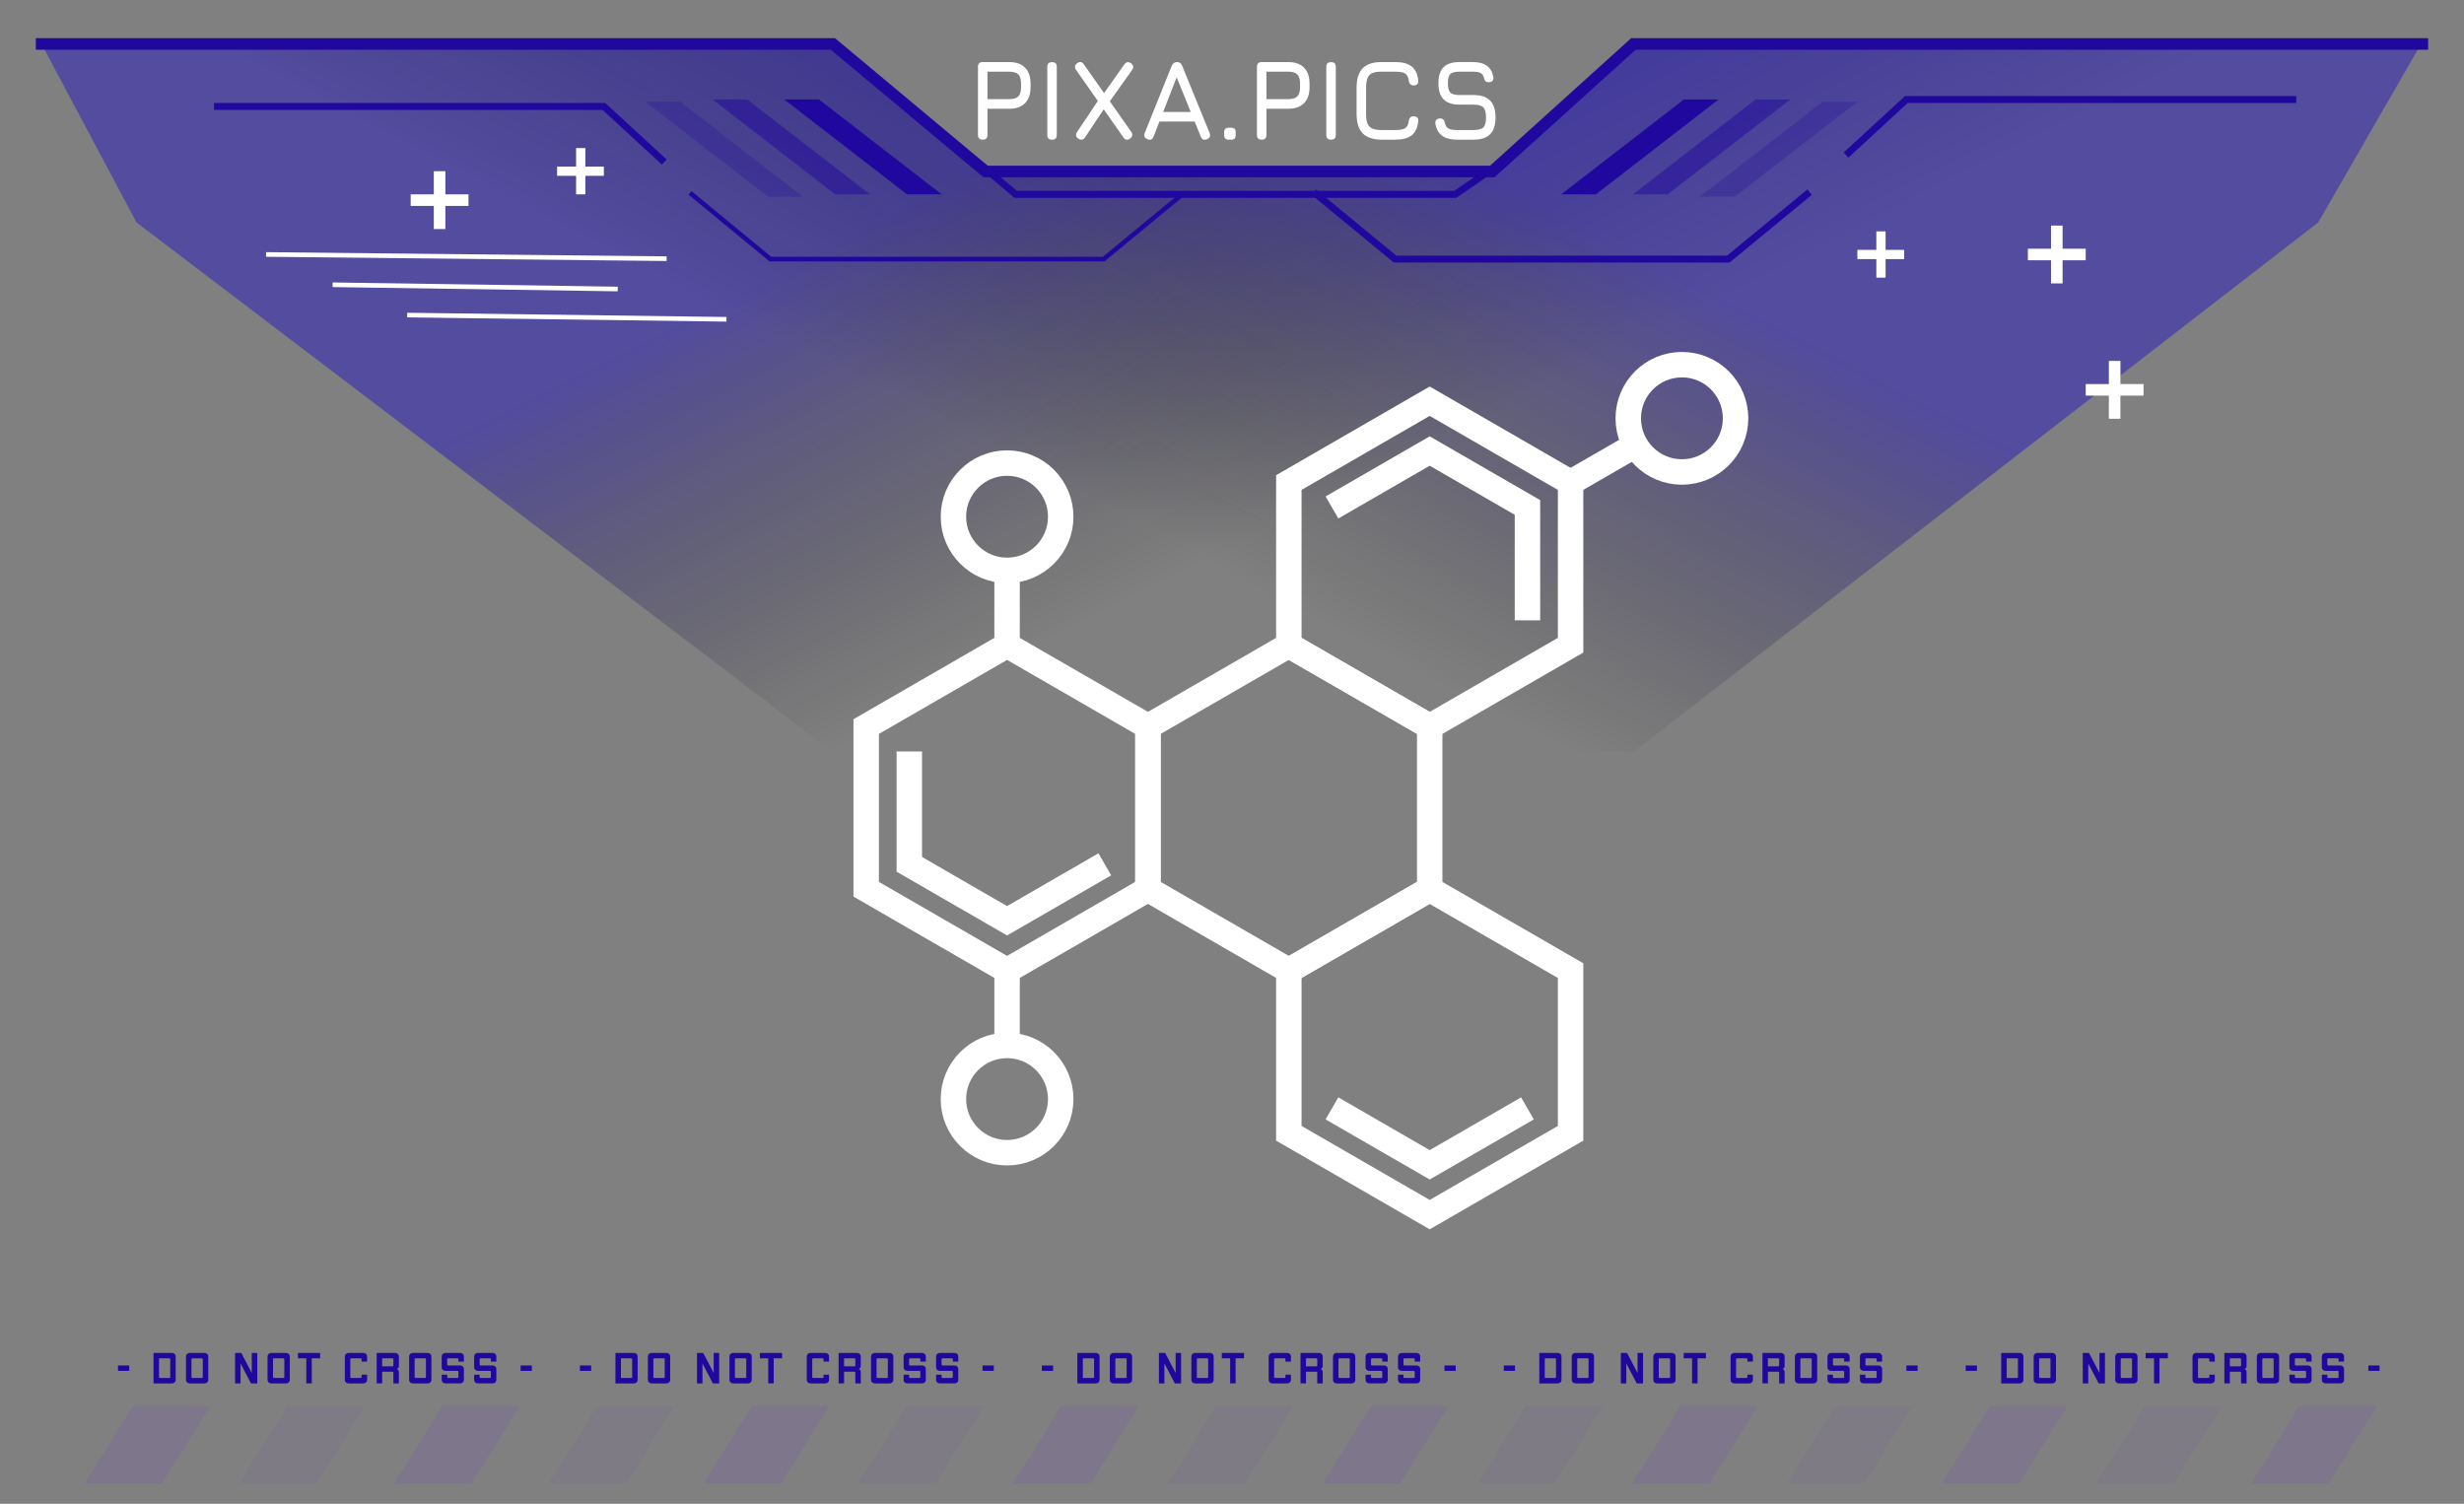 <svg xmlns="http://www.w3.org/2000/svg" style="isolation:isolate" viewBox="0 0 1065 650" width="1420" height="650pt"><rect x="0" y="0" width="1065" height="650" fill="#808080" stroke="none"/><defs><clipPath id="a"><path d="M0 0h1065v650H0z"/></clipPath></defs><g clip-path="url(#a)"><clipPath id="b"><path fill="#FFF" d="M0 0h1065v650H0z"/></clipPath><g clip-path="url(#b)"><path fill="none" d="M0 0h1065v650H0z"/><path d="M545.34 60.368q-2.053 0-2.053-2.078V28.904q0-2.078 2.053-2.078h11.438q4.473 0 6.856 2.412 2.383 2.411 2.383 6.938v1.484q0 4.527-2.383 6.939-2.383 2.411-6.856 2.411h-9.385v11.28q0 2.078-2.053 2.078Zm2.053-29.387v11.874h9.385q2.786 0 3.96-1.188 1.173-1.187 1.173-4.007v-1.484q0-2.795-1.173-3.995-1.174-1.2-3.96-1.2h-9.385Zm27.911 29.387q-1.051 0-1.552-.507-.501-.508-.501-1.571V28.953q0-1.088.501-1.583.501-.495 1.552-.495 1.075 0 1.564.495.489.495.489 1.583V58.29q0 1.063-.489 1.571-.489.507-1.564.507Zm27.862 0H597.3q-5.597 0-8.273-2.709-2.676-2.709-2.676-8.373V37.907q0-5.714 2.664-8.422 2.664-2.709 8.236-2.659h5.915q4.594 0 7.014 1.917 2.419 1.917 2.81 6.048.147 1.039-.391 1.583-.537.544-1.564.544-1.857 0-2.15-2.078-.245-2.275-1.552-3.067-1.308-.792-4.167-.792h-5.915q-2.591-.024-4.069.594-1.479.618-2.102 2.14-.623 1.521-.623 4.192v11.379q0 2.647.623 4.156.623 1.508 2.114 2.139 1.491.631 4.106.631h5.866q2.859 0 4.167-.804 1.307-.804 1.552-3.055.293-2.078 2.15-2.078 1.027 0 1.564.545.538.544.391 1.583-.391 4.155-2.81 6.06-2.42 1.905-7.014 1.905Zm33.702 0h-7.038q-4.18 0-6.514-1.707-2.334-1.707-2.92-5.269-.098-1.088.44-1.632.537-.545 1.564-.545 1.026 0 1.503.495.476.495.648 1.534.366 1.706 1.576 2.337 1.21.631 3.703.631h7.038q3.153 0 4.29-1.15 1.136-1.15 1.136-4.292 0-3.191-1.173-4.366-1.173-1.175-4.253-1.175h-6.061q-4.619 0-6.855-2.288-2.236-2.288-2.236-6.963 0-4.65 2.211-6.901 2.212-2.251 6.831-2.251h5.817q3.886 0 6.098 1.608 2.212 1.607 2.798 4.922.147 1.064-.391 1.62-.537.557-1.613.557-.977 0-1.466-.52-.489-.519-.636-1.508-.391-1.46-1.49-1.992-1.1-.532-3.3-.532h-5.817q-2.932 0-3.934 1.052-1.003 1.051-1.003 3.945 0 2.919 1.027 4.007 1.026 1.089 3.959 1.089h6.061q4.815 0 7.173 2.374 2.359 2.375 2.359 7.322 0 4.923-2.346 7.26-2.347 2.338-7.186 2.338Zm-212.115 0q-2.053 0-2.053-2.078V28.904q0-2.078 2.053-2.078h11.438q4.472 0 6.855 2.412 2.383 2.411 2.383 6.938v1.484q0 4.527-2.383 6.939-2.383 2.411-6.855 2.411h-9.385v11.28q0 2.078-2.053 2.078Zm2.053-29.387v11.874h9.385q2.786 0 3.959-1.188 1.173-1.187 1.173-4.007v-1.484q0-2.795-1.173-3.995-1.173-1.2-3.959-1.2h-9.385Zm27.911 29.387q-1.051 0-1.552-.507-.501-.508-.501-1.571V28.953q0-1.088.501-1.583.501-.495 1.552-.495 1.075 0 1.564.495.488.495.488 1.583V58.29q0 1.063-.488 1.571-.489.507-1.564.507Zm11.34-.446q-1.638-1.137-.489-2.918l8.945-13.358-9.434-13.456q-1.1-1.633.538-2.919 1.686-1.163 2.835.544l8.749 12.418L486 27.815q1.271-1.657 2.835-.445 1.662 1.237.489 2.869l-9.63 13.556 9.239 13.159q1.148 1.707-.538 2.968-1.686 1.163-2.835-.544l-8.505-12.12-8.114 12.17q-1.125 1.607-2.884.494Zm29.914.248q-1.955-.767-1.173-2.721l11.634-28.991q.733-1.632 2.297-1.632h.098q1.588.074 2.151 1.632l11.829 28.991q.782 1.954-1.125 2.721-1.93.767-2.688-1.138l-2.64-6.481h-15.226l-2.517 6.481q-.758 1.929-2.64 1.138Zm12.611-26.764-5.841 14.989h11.927l-6.086-14.989Zm23.658 26.962h-1.173q-1.955 0-1.955-1.979v-1.237q0-1.929 1.955-1.929h1.173q1.858 0 1.858 1.929v1.237q0 1.979-1.858 1.979Z" fill="#FFF"/><g opacity=".66" style="opacity:.66"><linearGradient id="c" x1=".5" y1="0" x2=".809" y2=".18" gradientTransform="matrix(1029 0 0 307 18 18)" gradientUnits="userSpaceOnUse"><stop offset="0%" stop-opacity=".75" style="stop-color:#2615bd"/><stop offset="100%" stop-opacity="0" style="stop-color:#000"/></linearGradient><path d="M59 96.125 18 19.1 360 18l66 56.118h219L706 19.1l341-1.1-45 78.125L706 325H360L59 96.125Z" fill="url(#c)"/></g><g opacity=".66" style="opacity:.66"><linearGradient id="d" x1=".5" y1="0" x2=".178" y2=".183" gradientTransform="matrix(1029 0 0 307 18 18)" gradientUnits="userSpaceOnUse"><stop offset="0%" stop-opacity=".75" style="stop-color:#2615bd"/><stop offset="100%" stop-opacity="0" style="stop-color:#000"/></linearGradient><path d="M59 96.125 18 19.1 360 18l66 56.118h219L706 19.1l341-1.1-45 78.125L706 325H360L59 96.125Z" fill="url(#d)"/></g><path stroke-width="2" stroke="#ffffff" stroke-opacity="2500" stroke-linecap="square" stroke-miterlimit="3" d="M177 136.194 313 138"/><path stroke-width="2" stroke="#ffffff" stroke-opacity="5000" stroke-linecap="square" stroke-miterlimit="3" d="M144.751 123.097 266 124.903"/><path stroke-width="2" stroke="#ffffff" stroke-opacity="7500" stroke-linecap="square" stroke-miterlimit="3" d="m116 110 171.143 1.806"/><path d="m781 84-34 28H603l-34-28" fill="none" stroke-width="3" stroke="#20079D" stroke-opacity="10000" stroke-linecap="square" stroke-miterlimit="3"/><path d="m299 84 34 28h144l34-28" fill="none" stroke-width="2" stroke="#20079D" stroke-opacity="10000" stroke-linecap="square" stroke-miterlimit="3"/><path d="m799 66 25-23h167M286 69l-25-23H94" fill="none" stroke-width="3" stroke="#20079D" stroke-opacity="10000" stroke-linecap="square" stroke-miterlimit="3"/><path d="M249 64v8h-8.2v4h8.2v8h4v-8h8v-4h-8v-8h-4ZM811 100v8h-8.2v4h8.2v8h4v-8h8v-4h-8v-8h-4ZM911.5 156v10h-10v5h10v10h5v-10h10v-5h-10v-10h-5ZM187.5 74v10h-10v5h10v10h5V89h10v-5h-10V74h-5ZM886.5 97.5v10h-10v5h10v10h5v-10h10v-5h-10v-10h-5Z" fill="#FFF"/><path d="m773.8 43-53 41h-15l53-41h15Z" fill="#20079D" fill-opacity=".5"/><path d="m742.8 43-53 41h-15l53-41h15Z" fill="#20079D"/><path d="m802.8 44-53 41h-15l53-41h15Z" fill="#20079D" fill-opacity=".25"/><path d="m308 43 53 41h15l-53-41h-15Z" fill="#20079D" fill-opacity=".5"/><path d="m339 43 53 41h15l-53-41h-15Z" fill="#20079D"/><path d="m279 44 53 41h15l-53-41h-15Z" fill="#20079D" fill-opacity=".25"/><path d="M18 19h342l66 55.118h219L706 19h341" fill="none" stroke-width="5" stroke="#20079D" stroke-opacity="10000" stroke-linecap="square" stroke-miterlimit="3"/><path d="m426 73 13 11h190l16-11" fill="none" stroke-width="3" stroke="#20079D" stroke-opacity="10000" stroke-linecap="square" stroke-miterlimit="3"/></g><g style="opacity:.2"><path d="M36.5 641.217h33.446l20.904-33.446H57.404L36.5 641.217Z" fill="#6200FF" style="opacity:.4"/><path d="M103.392 641.217h33.446l20.904-33.446h-33.446l-20.904 33.446Z" fill="#6200FF" style="opacity:.2"/><path d="M170.284 641.217h33.446l20.904-33.446h-33.446l-20.904 33.446Z" fill="#6200FF" style="opacity:.4"/><path d="M237.177 641.217h33.446l20.904-33.446H258.08l-20.903 33.446Z" fill="#6200FF" style="opacity:.2"/><path d="M304.069 641.217h33.446l20.904-33.446h-33.446l-20.904 33.446Z" fill="#6200FF" style="opacity:.4"/><path d="M370.961 641.217h33.446l20.904-33.446h-33.446l-20.904 33.446Z" fill="#6200FF" style="opacity:.2"/><path d="M437.853 641.217h33.446l20.904-33.446h-33.446l-20.904 33.446Z" fill="#6200FF" style="opacity:.4"/><path d="M504.746 641.217h33.445l20.904-33.446h-33.446l-20.903 33.446Z" fill="#6200FF" style="opacity:.2"/><path d="M571.638 641.217h33.446l20.904-33.446h-33.447l-20.903 33.446Z" fill="#6200FF" style="opacity:.4"/><path d="M638.53 641.217h33.446l20.904-33.446h-33.446l-20.904 33.446Z" fill="#6200FF" style="opacity:.2"/><path d="M705.422 641.217h33.446l20.904-33.446h-33.446l-20.904 33.446Z" fill="#6200FF" style="opacity:.4"/><path d="M772.314 641.217h33.446l20.904-33.446h-33.446l-20.904 33.446Z" fill="#6200FF" style="opacity:.2"/><path d="M839.206 641.217h33.446l20.904-33.446H860.11l-20.904 33.446Z" fill="#6200FF" style="opacity:.4"/><path d="M906.099 641.217h33.446l20.904-33.446h-33.446l-20.904 33.446Z" fill="#6200FF" style="opacity:.2"/><path d="M972.991 641.217h33.446l20.904-33.446h-33.446l-20.904 33.446Z" fill="#6200FF" style="opacity:.4"/></g><g fill="#20079D"><path d="M51.006 590.199h4.852v2.332h-4.852v-2.332ZM75.946 586.231V596.5c0 .79-.714 1.449-1.579 1.449h-8.013v-13.166h8.013c.865 0 1.579.658 1.579 1.448Zm-2.746.884h-4.476v8.501H73.2c.207 0 .377-.151.377-.338v-7.825c0-.188-.17-.338-.377-.338ZM90.016 586.231V596.5c0 .79-.715 1.449-1.58 1.449h-6.47c-.866 0-1.58-.659-1.58-1.449v-10.269c0-.79.715-1.448 1.58-1.448h6.47c.865 0 1.58.658 1.58 1.448Zm-2.747.884h-4.137c-.207 0-.377.15-.377.339v7.824c0 .187.17.338.377.338h4.137c.207 0 .377-.15.377-.338v-7.824c0-.189-.17-.339-.377-.339ZM111.195 584.783v13.166h-2.709l-4.514-8.634v8.634h-2.369v-13.166h2.689l4.533 8.67v-8.67h2.37ZM125.264 586.231V596.5c0 .79-.715 1.449-1.58 1.449h-6.47c-.865 0-1.579-.659-1.579-1.449v-10.269c0-.79.714-1.448 1.579-1.448h6.47c.865 0 1.58.658 1.58 1.448Zm-2.746.884h-4.138c-.207 0-.376.15-.376.339v7.824c0 .187.169.338.376.338h4.138c.207 0 .376-.15.376-.338v-7.824c0-.189-.169-.339-.376-.339ZM138.375 587.115h-3.612v10.833h-2.37v-10.833h-3.611v-2.332h9.593v2.332ZM158.67 586.231v2.313h-2.37v-1.09c0-.189-.169-.339-.376-.339h-4.138c-.207 0-.377.15-.377.339v7.824c0 .187.17.338.377.338h4.138c.207 0 .376-.15.376-.338v-1.091h2.37v2.314c0 .789-.715 1.448-1.58 1.448h-6.47c-.865 0-1.58-.659-1.58-1.448v-10.27c0-.79.715-1.448 1.58-1.448h6.47c.865 0 1.58.658 1.58 1.448ZM172.401 586.231v4.27c0 .601-.358 1.072-.941 1.241.583.169.941.639.941 1.241v4.966h-2.37v-4.664c0-.264-.113-.377-.376-.377h-4.477v5.041h-2.37v-13.166h8.012c.866 0 1.581.658 1.581 1.448Zm-2.746.884h-4.477v3.461h4.477c.263 0 .376-.113.376-.377v-2.745c0-.189-.169-.339-.376-.339ZM186.469 586.231V596.5c0 .79-.714 1.449-1.579 1.449h-6.47c-.865 0-1.58-.659-1.58-1.449v-10.269c0-.79.715-1.448 1.58-1.448h6.47c.865 0 1.579.658 1.579 1.448Zm-2.745.884h-4.138c-.207 0-.377.15-.377.339v7.824c0 .187.17.338.377.338h4.138c.207 0 .376-.15.376-.338v-7.824c0-.189-.169-.339-.376-.339ZM200.502 586.231v2.313h-2.37v-1.09c0-.189-.169-.339-.376-.339h-4.101c-.207 0-.376.15-.376.339v2.407c0 .188.169.338.376.338h5.266c.866 0 1.581.659 1.581 1.449v4.853c0 .789-.715 1.448-1.581 1.448h-6.432c-.865 0-1.579-.659-1.579-1.448v-2.314h2.369v1.091c0 .187.169.338.376.338h4.101c.207 0 .376-.15.376-.338v-2.408c0-.188-.169-.339-.376-.339h-5.267c-.865 0-1.579-.658-1.579-1.448v-4.852c0-.79.714-1.448 1.579-1.448h6.433c.865 0 1.58.658 1.58 1.448ZM214.533 586.231v2.313h-2.37v-1.09c0-.189-.169-.339-.376-.339h-4.1c-.207 0-.377.15-.377.339v2.407c0 .188.17.338.377.338h5.266c.865 0 1.579.659 1.579 1.449v4.853c0 .789-.714 1.448-1.579 1.448h-6.432c-.866 0-1.581-.659-1.581-1.448v-2.314h2.37v1.091c0 .187.17.338.377.338h4.1c.207 0 .376-.15.376-.338v-2.408c0-.188-.169-.339-.376-.339h-5.266c-.865 0-1.58-.658-1.58-1.448v-4.852c0-.79.715-1.448 1.58-1.448h6.432c.865 0 1.58.658 1.58 1.448ZM225.029 590.199h4.852v2.332h-4.852v-2.332Z"/></g><g fill="#20079D"><path d="M250.661 590.199h4.852v2.332h-4.852v-2.332ZM275.601 586.231V596.5c0 .79-.715 1.449-1.58 1.449h-8.012v-13.166h8.012c.865 0 1.58.658 1.58 1.448Zm-2.746.884h-4.476v8.501h4.476c.207 0 .376-.151.376-.338v-7.825c0-.188-.169-.338-.376-.338ZM289.67 586.231V596.5c0 .79-.715 1.449-1.58 1.449h-6.47c-.865 0-1.58-.659-1.58-1.449v-10.269c0-.79.715-1.448 1.58-1.448h6.47c.866 0 1.58.658 1.58 1.448Zm-2.746.884h-4.138c-.207 0-.376.15-.376.339v7.824c0 .187.169.338.376.338h4.138c.207 0 .376-.15.376-.338v-7.824c0-.189-.169-.339-.376-.339ZM310.849 584.783v13.166h-2.708l-4.514-8.634v8.634h-2.37v-13.166h2.689l4.533 8.67v-8.67h2.37ZM324.919 586.231V596.5c0 .79-.715 1.449-1.58 1.449h-6.47c-.865 0-1.58-.659-1.58-1.449v-10.269c0-.79.715-1.448 1.58-1.448h6.47c.865 0 1.58.658 1.58 1.448Zm-2.746.884h-4.138c-.207 0-.376.15-.376.339v7.824c0 .187.169.338.376.338h4.138c.207 0 .376-.15.376-.338v-7.824c0-.189-.169-.339-.376-.339ZM338.029 587.115h-3.611v10.833h-2.37v-10.833h-3.611v-2.332h9.592v2.332ZM358.324 586.231v2.313h-2.37v-1.09c0-.189-.169-.339-.376-.339h-4.138c-.207 0-.376.15-.376.339v7.824c0 .187.169.338.376.338h4.138c.207 0 .376-.15.376-.338v-1.091h2.37v2.314c0 .789-.715 1.448-1.58 1.448h-6.47c-.865 0-1.58-.659-1.58-1.448v-10.27c0-.79.715-1.448 1.58-1.448h6.47c.866 0 1.58.658 1.58 1.448ZM372.055 586.231v4.27c0 .601-.357 1.072-.94 1.241.583.169.94.639.94 1.241v4.966h-2.37v-4.664c0-.264-.112-.377-.376-.377h-4.477v5.041h-2.369v-13.166h8.012c.865 0 1.58.658 1.58 1.448Zm-2.746.884h-4.477v3.461h4.477c.264 0 .376-.113.376-.377v-2.745c0-.189-.169-.339-.376-.339ZM386.124 586.231V596.5c0 .79-.715 1.449-1.579 1.449h-6.471c-.865 0-1.579-.659-1.579-1.449v-10.269c0-.79.715-1.448 1.579-1.448h6.471c.864 0 1.579.658 1.579 1.448Zm-2.746.884h-4.138c-.207 0-.376.15-.376.339v7.824c0 .187.169.338.376.338h4.138c.207 0 .376-.15.376-.338v-7.824c0-.189-.169-.339-.376-.339ZM400.156 586.231v2.313h-2.37v-1.09c0-.189-.169-.339-.376-.339h-4.1c-.207 0-.376.15-.376.339v2.407c0 .188.169.338.376.338h5.266c.866 0 1.58.659 1.58 1.449v4.853c0 .789-.715 1.448-1.58 1.448h-6.432c-.865 0-1.58-.659-1.58-1.448v-2.314h2.37v1.091c0 .187.169.338.376.338h4.1c.207 0 .376-.15.376-.338v-2.408c0-.188-.169-.339-.376-.339h-5.266c-.865 0-1.58-.658-1.58-1.448v-4.852c0-.79.715-1.448 1.58-1.448h6.432c.866 0 1.58.658 1.58 1.448ZM414.188 586.231v2.313h-2.37v-1.09c0-.189-.169-.339-.376-.339h-4.1c-.207 0-.377.15-.377.339v2.407c0 .188.17.338.377.338h5.266c.865 0 1.579.659 1.579 1.449v4.853c0 .789-.714 1.448-1.579 1.448h-6.433c-.865 0-1.58-.659-1.58-1.448v-2.314h2.37v1.091c0 .187.17.338.377.338h4.1c.207 0 .376-.15.376-.338v-2.408c0-.188-.169-.339-.376-.339h-5.267c-.865 0-1.579-.658-1.579-1.448v-4.852c0-.79.715-1.448 1.579-1.448h6.433c.865 0 1.58.658 1.58 1.448ZM424.683 590.199h4.853v2.332h-4.853v-2.332Z"/></g><g fill="#20079D"><path d="M450.315 590.199h4.853v2.332h-4.853v-2.332ZM475.256 586.231V596.5c0 .79-.715 1.449-1.58 1.449h-8.012v-13.166h8.012c.865 0 1.58.658 1.58 1.448Zm-2.746.884h-4.477v8.501h4.477c.207 0 .376-.151.376-.338v-7.825c0-.188-.169-.338-.376-.338ZM489.325 586.231V596.5c0 .79-.715 1.449-1.58 1.449h-6.47c-.865 0-1.58-.659-1.58-1.449v-10.269c0-.79.715-1.448 1.58-1.448h6.47c.865 0 1.58.658 1.58 1.448Zm-2.746.884h-4.138c-.207 0-.376.15-.376.339v7.824c0 .187.169.338.376.338h4.138c.207 0 .376-.15.376-.338v-7.824c0-.189-.169-.339-.376-.339ZM510.504 584.783v13.166h-2.708l-4.514-8.634v8.634h-2.37v-13.166h2.689l4.533 8.67v-8.67h2.37ZM524.574 586.231V596.5c0 .79-.715 1.449-1.58 1.449h-6.47c-.866 0-1.58-.659-1.58-1.449v-10.269c0-.79.715-1.448 1.58-1.448h6.47c.865 0 1.58.658 1.58 1.448Zm-2.747.884h-4.138c-.206 0-.376.15-.376.339v7.824c0 .187.17.338.376.338h4.138c.207 0 .377-.15.377-.338v-7.824c0-.189-.17-.339-.377-.339ZM537.684 587.115h-3.612v10.833h-2.37v-10.833h-3.611v-2.332h9.593v2.332ZM557.979 586.231v2.313h-2.37v-1.09c0-.189-.169-.339-.376-.339h-4.138c-.207 0-.376.15-.376.339v7.824c0 .187.169.338.376.338h4.138c.207 0 .376-.15.376-.338v-1.091h2.37v2.314c0 .789-.715 1.448-1.58 1.448h-6.47c-.865 0-1.58-.659-1.58-1.448v-10.27c0-.79.715-1.448 1.58-1.448h6.47c.865 0 1.58.658 1.58 1.448ZM571.71 586.231v4.27c0 .601-.358 1.072-.941 1.241.583.169.941.639.941 1.241v4.966h-2.37v-4.664c0-.264-.113-.377-.376-.377h-4.477v5.041h-2.37v-13.166h8.013c.865 0 1.58.658 1.58 1.448Zm-2.746.884h-4.477v3.461h4.477c.263 0 .376-.113.376-.377v-2.745c0-.189-.169-.339-.376-.339ZM585.779 586.231V596.5c0 .79-.715 1.449-1.58 1.449h-6.47c-.865 0-1.58-.659-1.58-1.449v-10.269c0-.79.715-1.448 1.58-1.448h6.47c.865 0 1.58.658 1.58 1.448Zm-2.746.884h-4.138c-.207 0-.376.15-.376.339v7.824c0 .187.169.338.376.338h4.138c.207 0 .376-.15.376-.338v-7.824c0-.189-.169-.339-.376-.339ZM599.811 586.231v2.313h-2.37v-1.09c0-.189-.169-.339-.376-.339h-4.101c-.206 0-.376.15-.376.339v2.407c0 .188.17.338.376.338h5.267c.865 0 1.58.659 1.58 1.449v4.853c0 .789-.715 1.448-1.58 1.448h-6.432c-.866 0-1.58-.659-1.58-1.448v-2.314h2.369v1.091c0 .187.17.338.377.338h4.1c.207 0 .376-.15.376-.338v-2.408c0-.188-.169-.339-.376-.339h-5.266c-.865 0-1.58-.658-1.58-1.448v-4.852c0-.79.715-1.448 1.58-1.448h6.432c.865 0 1.58.658 1.58 1.448ZM613.842 586.231v2.313h-2.369v-1.09c0-.189-.17-.339-.377-.339h-4.1c-.207 0-.376.15-.376.339v2.407c0 .188.169.338.376.338h5.266c.866 0 1.58.659 1.58 1.449v4.853c0 .789-.714 1.448-1.58 1.448h-6.432c-.865 0-1.58-.659-1.58-1.448v-2.314h2.37v1.091c0 .187.169.338.376.338h4.1c.207 0 .377-.15.377-.338v-2.408c0-.188-.17-.339-.377-.339h-5.266c-.865 0-1.58-.658-1.58-1.448v-4.852c0-.79.715-1.448 1.58-1.448h6.432c.866 0 1.58.658 1.58 1.448ZM624.338 590.199h4.852v2.332h-4.852v-2.332Z"/></g><g fill="#20079D"><path d="M649.97 590.199h4.853v2.332h-4.853v-2.332ZM674.911 586.231V596.5c0 .79-.715 1.449-1.58 1.449h-8.012v-13.166h8.012c.865 0 1.58.658 1.58 1.448Zm-2.746.884h-4.477v8.501h4.477c.207 0 .376-.151.376-.338v-7.825c0-.188-.169-.338-.376-.338ZM688.98 586.231V596.5c0 .79-.715 1.449-1.58 1.449h-6.47c-.865 0-1.58-.659-1.58-1.449v-10.269c0-.79.715-1.448 1.58-1.448h6.47c.865 0 1.58.658 1.58 1.448Zm-2.746.884h-4.138c-.207 0-.377.15-.377.339v7.824c0 .187.17.338.377.338h4.138c.207 0 .376-.15.376-.338v-7.824c0-.189-.169-.339-.376-.339ZM710.159 584.783v13.166h-2.709l-4.514-8.634v8.634h-2.369v-13.166h2.689l4.533 8.67v-8.67h2.37ZM724.228 586.231V596.5c0 .79-.714 1.449-1.579 1.449h-6.47c-.866 0-1.58-.659-1.58-1.449v-10.269c0-.79.714-1.448 1.58-1.448h6.47c.865 0 1.579.658 1.579 1.448Zm-2.746.884h-4.138c-.206 0-.376.15-.376.339v7.824c0 .187.17.338.376.338h4.138c.207 0 .377-.15.377-.338v-7.824c-.001-.189-.17-.339-.377-.339ZM737.339 587.115h-3.612v10.833h-2.37v-10.833h-3.611v-2.332h9.593v2.332ZM757.634 586.231v2.313h-2.37v-1.09c0-.189-.169-.339-.376-.339h-4.138c-.207 0-.377.15-.377.339v7.824c0 .187.17.338.377.338h4.138c.207 0 .376-.15.376-.338v-1.091h2.37v2.314c0 .789-.715 1.448-1.58 1.448h-6.47c-.865 0-1.58-.659-1.58-1.448v-10.27c0-.79.715-1.448 1.58-1.448h6.47c.865 0 1.58.658 1.58 1.448ZM771.365 586.231v4.27c0 .601-.358 1.072-.941 1.241.583.169.941.639.941 1.241v4.966h-2.37v-4.664c0-.264-.113-.377-.376-.377h-4.477v5.041h-2.37v-13.166h8.013c.865 0 1.58.658 1.58 1.448Zm-2.746.884h-4.477v3.461h4.477c.263 0 .376-.113.376-.377v-2.745c0-.189-.169-.339-.376-.339ZM785.434 586.231V596.5c0 .79-.715 1.449-1.58 1.449h-6.47c-.865 0-1.58-.659-1.58-1.449v-10.269c0-.79.715-1.448 1.58-1.448h6.47c.865 0 1.58.658 1.58 1.448Zm-2.747.884h-4.137c-.207 0-.377.15-.377.339v7.824c0 .187.17.338.377.338h4.137c.207 0 .377-.15.377-.338v-7.824c0-.189-.17-.339-.377-.339ZM799.466 586.231v2.313h-2.37v-1.09c0-.189-.169-.339-.376-.339h-4.101c-.206 0-.376.15-.376.339v2.407c0 .188.17.338.376.338h5.267c.865 0 1.58.659 1.58 1.449v4.853c0 .789-.715 1.448-1.58 1.448h-6.432c-.866 0-1.58-.659-1.58-1.448v-2.314h2.369v1.091c0 .187.17.338.377.338h4.1c.207 0 .376-.15.376-.338v-2.408c0-.188-.169-.339-.376-.339h-5.266c-.866 0-1.58-.658-1.58-1.448v-4.852c0-.79.715-1.448 1.58-1.448h6.432c.865 0 1.58.658 1.58 1.448ZM813.497 586.231v2.313h-2.37v-1.09c0-.189-.169-.339-.376-.339h-4.1c-.207 0-.377.15-.377.339v2.407c0 .188.17.338.377.338h5.266c.866 0 1.58.659 1.58 1.449v4.853c0 .789-.714 1.448-1.58 1.448h-6.432c-.865 0-1.58-.659-1.58-1.448v-2.314h2.37v1.091c0 .187.169.338.376.338h4.1c.207 0 .377-.15.377-.338v-2.408c0-.188-.17-.339-.377-.339h-5.266c-.865 0-1.58-.658-1.58-1.448v-4.852c0-.79.715-1.448 1.58-1.448h6.432c.866 0 1.58.658 1.58 1.448ZM823.993 590.199h4.852v2.332h-4.852v-2.332Z"/></g><g fill="#20079D"><path d="M849.625 590.199h4.852v2.332h-4.852v-2.332ZM874.565 586.231V596.5c0 .79-.714 1.449-1.579 1.449h-8.013v-13.166h8.013c.865 0 1.579.658 1.579 1.448Zm-2.746.884h-4.476v8.501h4.476c.207 0 .377-.151.377-.338v-7.825c0-.188-.17-.338-.377-.338ZM888.635 586.231V596.5c0 .79-.715 1.449-1.58 1.449h-6.47c-.865 0-1.58-.659-1.58-1.449v-10.269c0-.79.715-1.448 1.58-1.448h6.47c.865 0 1.58.658 1.58 1.448Zm-2.747.884h-4.138c-.206 0-.376.15-.376.339v7.824c0 .187.17.338.376.338h4.138c.207 0 .377-.15.377-.338v-7.824c-.001-.189-.17-.339-.377-.339ZM909.814 584.783v13.166h-2.709l-4.514-8.634v8.634h-2.369v-13.166h2.689l4.533 8.67v-8.67h2.37ZM923.883 586.231V596.5c0 .79-.715 1.449-1.58 1.449h-6.47c-.865 0-1.58-.659-1.58-1.449v-10.269c0-.79.715-1.448 1.58-1.448h6.47c.865 0 1.58.658 1.58 1.448Zm-2.746.884h-4.138c-.207 0-.376.15-.376.339v7.824c0 .187.169.338.376.338h4.138c.207 0 .376-.15.376-.338v-7.824c0-.189-.169-.339-.376-.339ZM936.993 587.115h-3.611v10.833h-2.37v-10.833h-3.611v-2.332h9.592v2.332ZM957.289 586.231v2.313h-2.37v-1.09c0-.189-.17-.339-.377-.339h-4.137c-.207 0-.377.15-.377.339v7.824c0 .187.17.338.377.338h4.137c.207 0 .377-.15.377-.338v-1.091h2.37v2.314c0 .789-.715 1.448-1.58 1.448h-6.47c-.865 0-1.58-.659-1.58-1.448v-10.27c0-.79.715-1.448 1.58-1.448h6.47c.865 0 1.58.658 1.58 1.448ZM971.019 586.231v4.27c0 .601-.357 1.072-.94 1.241.583.169.94.639.94 1.241v4.966h-2.369v-4.664c0-.264-.113-.377-.377-.377h-4.476v5.041h-2.37v-13.166h8.012c.866 0 1.58.658 1.58 1.448Zm-2.745.884h-4.477v3.461h4.477c.263 0 .376-.113.376-.377v-2.745c0-.189-.17-.339-.376-.339ZM985.089 586.231V596.5c0 .79-.715 1.449-1.58 1.449h-6.47c-.866 0-1.58-.659-1.58-1.449v-10.269c0-.79.714-1.448 1.58-1.448h6.47c.865 0 1.58.658 1.58 1.448Zm-2.747.884h-4.137c-.207 0-.377.15-.377.339v7.824c0 .187.17.338.377.338h4.137c.207 0 .377-.15.377-.338v-7.824c0-.189-.17-.339-.377-.339ZM999.12 586.231v2.313h-2.369v-1.09c0-.189-.17-.339-.377-.339h-4.1c-.207 0-.376.15-.376.339v2.407c0 .188.169.338.376.338h5.266c.866 0 1.58.659 1.58 1.449v4.853c0 .789-.714 1.448-1.58 1.448h-6.432c-.865 0-1.58-.659-1.58-1.448v-2.314h2.37v1.091c0 .187.169.338.376.338h4.1c.207 0 .377-.15.377-.338v-2.408c0-.188-.17-.339-.377-.339h-5.266c-.865 0-1.58-.658-1.58-1.448v-4.852c0-.79.715-1.448 1.58-1.448h6.432c.866 0 1.58.658 1.58 1.448ZM1013.152 586.231v2.313h-2.37v-1.09c0-.189-.169-.339-.376-.339h-4.1c-.207 0-.377.15-.377.339v2.407c0 .188.17.338.377.338h5.266c.865 0 1.58.659 1.58 1.449v4.853c0 .789-.715 1.448-1.58 1.448h-6.433c-.865 0-1.579-.659-1.579-1.448v-2.314h2.369v1.091c0 .187.17.338.377.338h4.1c.207 0 .376-.15.376-.338v-2.408c0-.188-.169-.339-.376-.339h-5.267c-.865 0-1.579-.658-1.579-1.448v-4.852c0-.79.715-1.448 1.579-1.448h6.433c.865 0 1.58.658 1.58 1.448ZM1023.648 590.199h4.852v2.332h-4.852v-2.332Z"/></g><g stroke-width="11" stroke="#FFF"><g stroke-miterlimit="10"><path d="M393.031 324.808v48.782l42.248 24.395 42.248-24.395M557.062 419.532v70.312L617.952 525l60.894-35.156v-70.312l-60.894-35.156-60.89 35.156Z" fill="none"/><path d="m575.704 479.077 42.248 24.394 42.253-24.394M496.168 314.041v70.312l60.894 35.156 60.89-35.156v-70.312l-60.89-35.156-60.894 35.156Z" fill="none"/><path d="M557.062 208.573v70.312l60.89 35.156 60.894-35.156v-70.312l-60.894-35.156-60.89 35.156Z" fill="none"/><path d="M660.205 268.122V219.34l-42.253-24.394-42.248 24.394m-201.319 94.701v70.312l60.894 35.156 60.889-35.156v-70.312l-60.889-35.156-60.894 35.156Z" fill="none"/><path d="M435.279 278.885v-32.808"/></g><circle cx="435.279" cy="223.345" r="23.19" fill="none"/><path stroke-miterlimit="10" d="M435.279 419.509v32.812"/><circle cx="435.279" cy="475.054" r="23.19" fill="none"/><path stroke-miterlimit="10" d="m678.846 208.554 28.422-16.387"/><circle cx="726.964" cy="180.812" r="23.19" fill="none"/></g></g></svg>